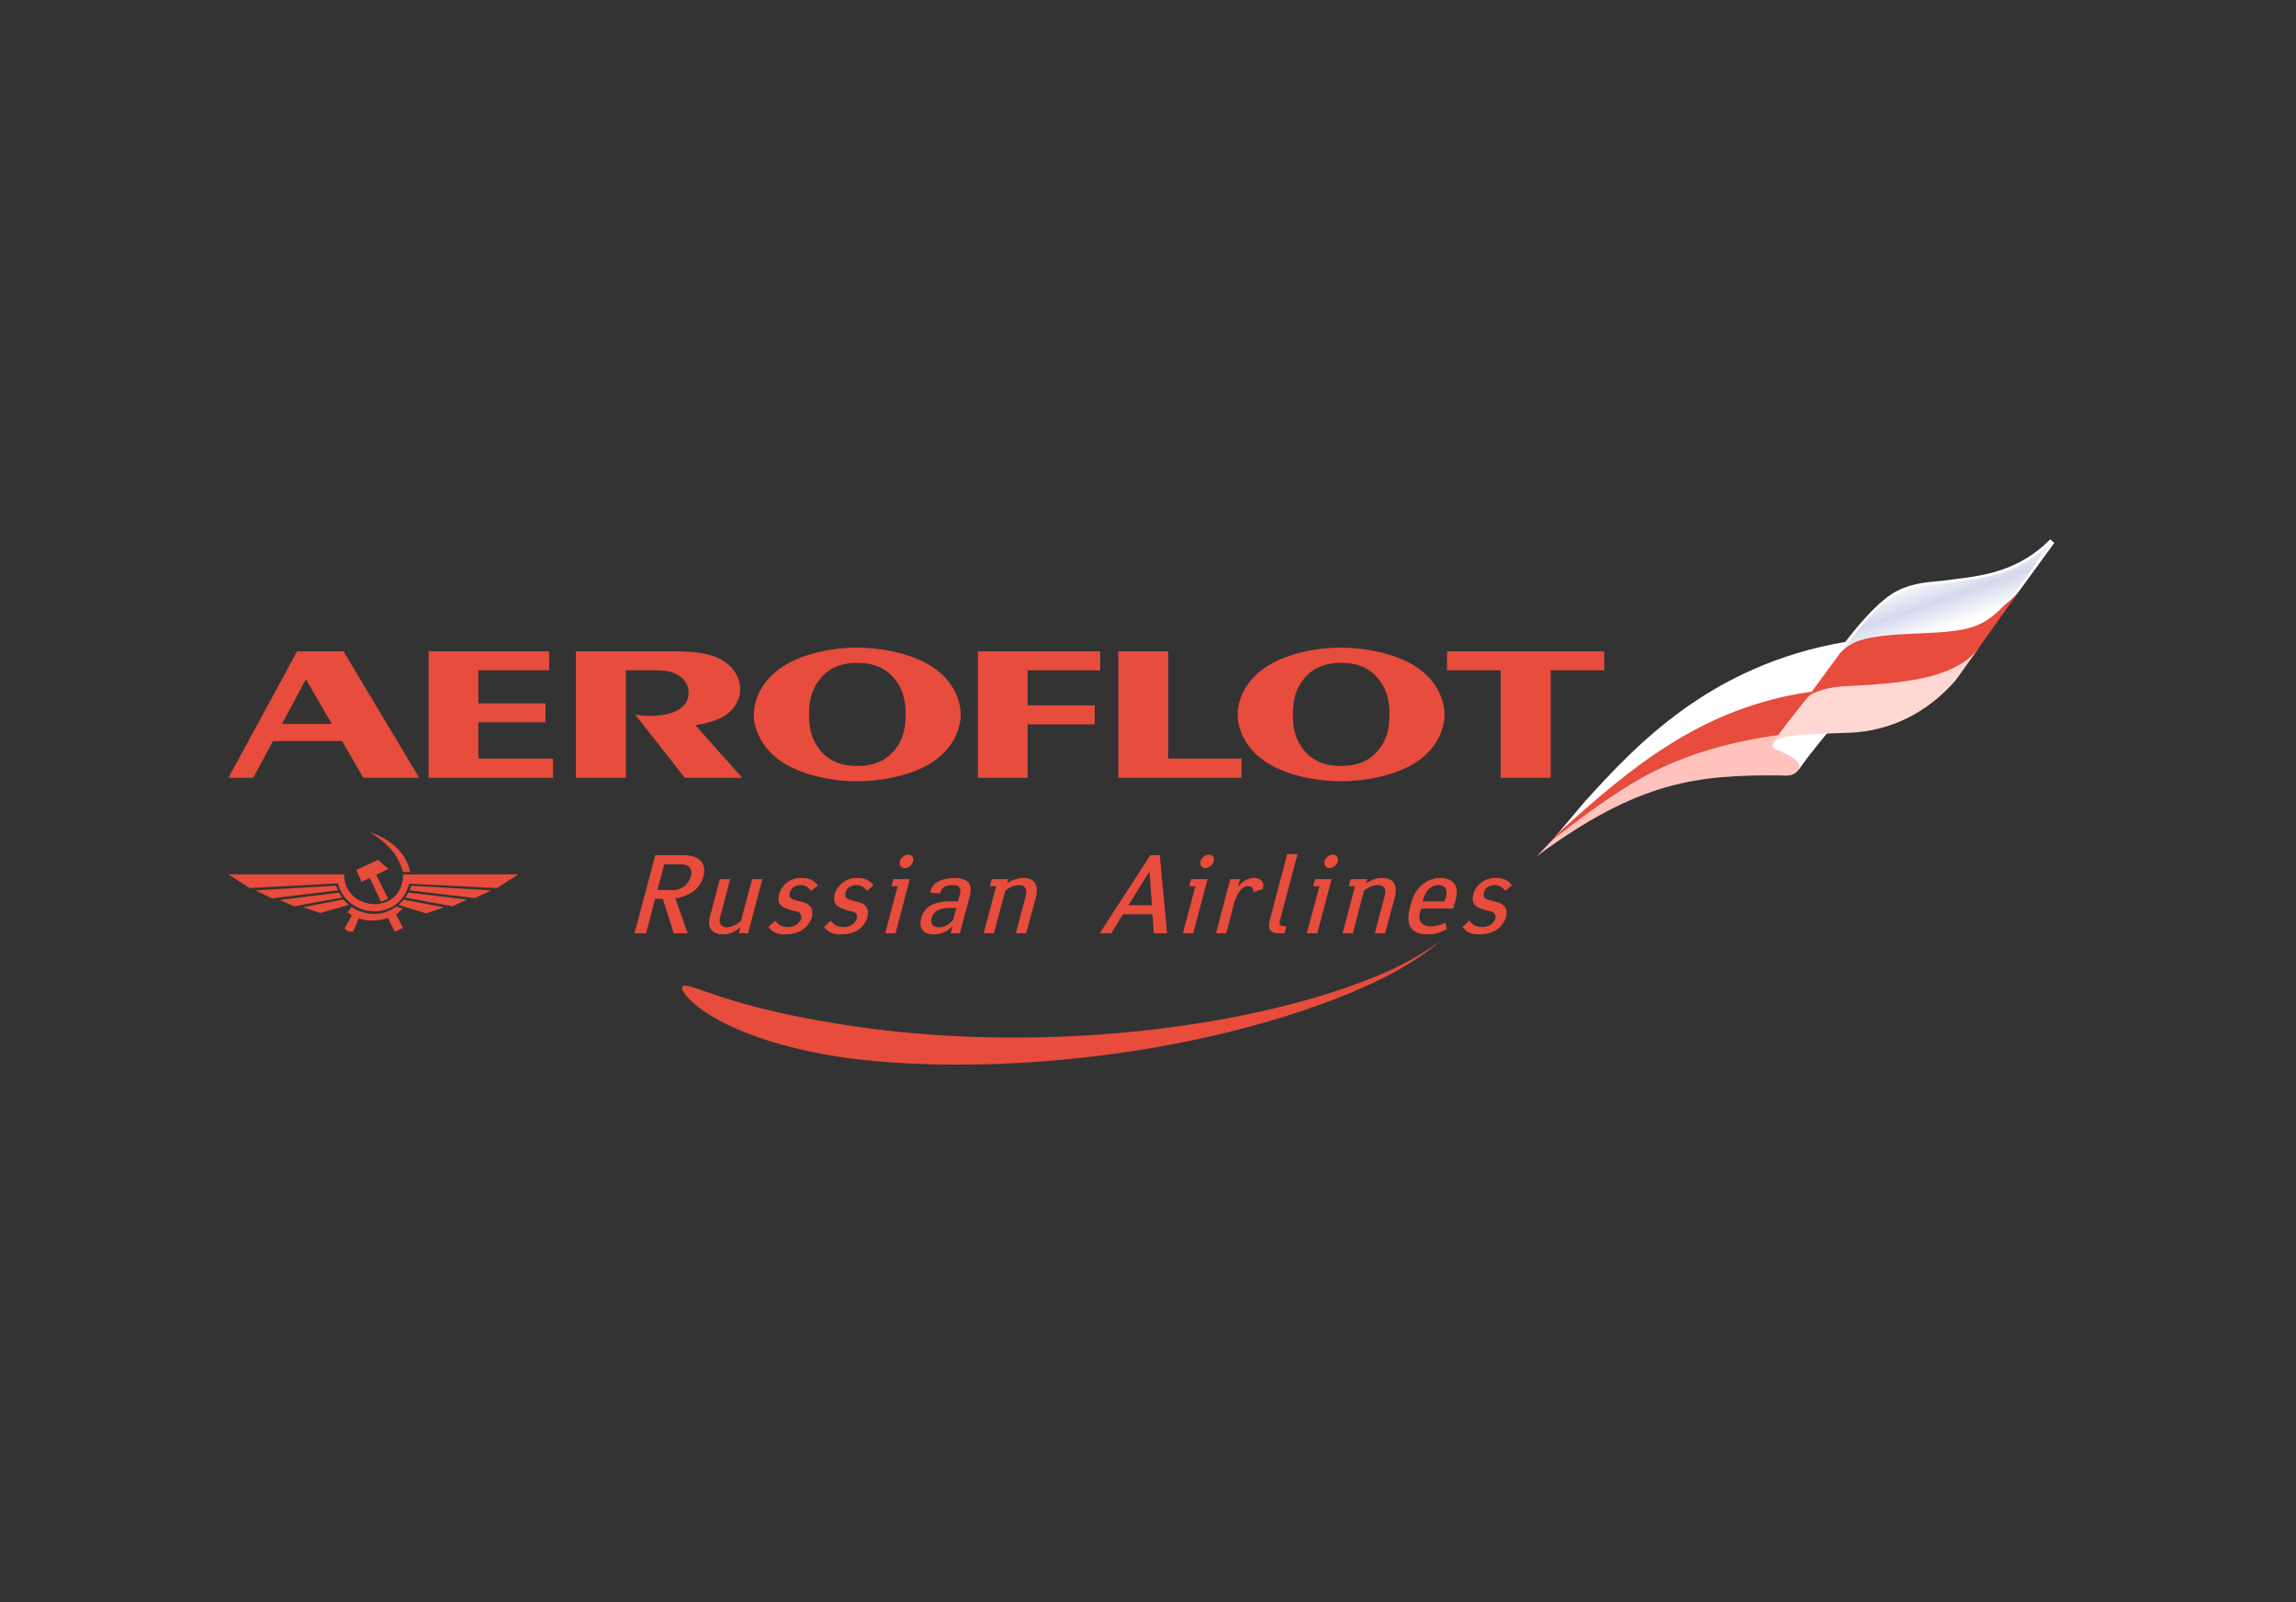<svg xmlns="http://www.w3.org/2000/svg" xmlns:xlink="http://www.w3.org/1999/xlink" width="215" height="150" viewBox="0 0 215 150"><rect x="0" y="0" width="215" height="150" fill="#333333" stroke="none"/><defs><path id="a" d="M174.49 0v128.807H0V0z"/><linearGradient id="c" x1="18.878%" x2="85.793%" y1="16.251%" y2="88.814%"><stop offset="0%" stop-color="#FFF"/><stop offset="34.27%" stop-color="#FFF"/><stop offset="55%" stop-color="#FFF"/><stop offset="100%" stop-color="#C2CAE3"/></linearGradient><linearGradient id="d" x1="18.581%" x2="81.899%" y1="2.282%" y2="98.45%"><stop offset="0%" stop-color="#FFF"/><stop offset="30%" stop-color="#FFF"/><stop offset="50.56%" stop-color="#D4D9EC"/><stop offset="70%" stop-color="#FFF"/><stop offset="100%" stop-color="#FFF"/></linearGradient></defs><g fill="none" fill-rule="evenodd"><g transform="translate(20.174 11)"><mask id="b" fill="#fff"><use xlink:href="#a"/></mask><g mask="url(#b)"><path fill="#E74C3C" d="M7.372 73.85l-1.333-.592 5.528-.685c.098.162.194.306.306.457l-4.501.82zm14.838 0l1.334-.628-5.497-.666c-.048.18-.194.323-.293.474l4.456.82zm-.802.094l-1.675.57-2.38-.734-.207-.066c.08-.063.144-.127.207-.213.1-.08.18-.196.274-.28l3.781.723zm4.42-1.584l-1.53.72-6.107-.72c.05-.146.098-.293.143-.443l7.494.443zm.546-.216l1.995-1.286H17.566c0 .458-.065.852-.213 1.19-.415 1.094-1.459 1.619-2.505 1.603-1.026-.03-2.074-.57-2.54-1.568a2.883 2.883 0 0 1-.257-1.225H1.214l1.977 1.286 8.28-.435c.16.601.453 1.125.837 1.512a3.512 3.512 0 0 0 2.54 1.095c.918.02 1.848-.322 2.505-1.075.355-.391.628-.898.79-1.507l8.231.41zm-9.021 3.336l.213.393-.213.1-.56.261-.643-1.292a4.415 4.415 0 0 1-1.302.242 4.11 4.11 0 0 1-1.417-.195l-.544 1.245c-.178.014-.42 0-.579-.117a.425.425 0 0 1-.194-.243l.194-.33.466-.848c-.146-.1-.273-.165-.404-.295l.387-.473c.662.41 1.384.635 2.092.635.708.018 1.412-.212 2.072-.685l.432.13.18.068c-.064.047-.113.093-.18.145-.127.13-.239.26-.445.375l.445.884zm0-6.684a4.38 4.38 0 0 1 .888 1.848h-.69a3.845 3.845 0 0 0-.198-.62c-.461-1.242-1.413-2.124-2.505-2.86-.145-.083-.274-.18-.418-.261l.418.147c.995.408 1.88.964 2.505 1.746zm-1.865 4.61c.182-.033.452-.133.662-.296l-1.096-2.205 1.142-.554-.962-.848-.386.178-1.657.765.487 1.111.784-.357 1.026 2.205zm-2.987.308c-.065-.047-.131-.111-.193-.163a1.866 1.866 0 0 1-.318-.343l-3.78.725 1.609.548 2.682-.767zm-1.03-1.354c-.064-.146-.11-.293-.16-.443l-7.557.443 1.528.75 6.189-.75zM58.95 84.951c2.493.4 7.267 1.025 13.114 1.156 5.836.15 12.696-.198 19.179-1.182 6.483-.956 12.56-2.561 16.874-4.293 4.348-1.665 6.78-3.693 6.768-3.701.024.012-2.51 2.358-7.115 4.371-4.559 2.091-10.995 4.096-17.772 5.391-6.77 1.332-13.87 1.94-19.647 1.976-5.775.068-10.262-.461-11.834-.712-5.433-.823-9.38-2.275-11.79-3.673-2.431-1.409-3.241-2.682-2.988-2.929.27-.294 1.48.3 3.932 1.071 2.455.782 6.192 1.757 11.28 2.525z"/><path fill="#FFF" d="M162.752 43.242l-.926.12-.593.057c-1.113.098-2.793.243-4.276 1.203-1.47.953-3.155 2.945-4.333 4.477-12.768 2.172-19.769 9.86-24.4 14.953l-2.904 3.443.486-.153c8.702-8.159 16.462-12.522 23.728-13.338l.108-.012.968-1.283 2.036-2.713c.837-.767 1.996-1.038 3.702-1.236l2.976-.193 3.523-.25c2.012-.275 3.74-.746 6.113-4.057l3.23-4.431-.379-.334c-2.964 2.984-6.201 3.39-9.06 3.747zm.061.506c2.476-.309 5.223-.756 7.874-2.715l-2.133 2.926c-2.26 3.154-3.818 3.586-5.774 3.85 0 .003-3.477.248-3.477.248l-3.012.198c-1.272.146-2.197.42-3.01.832 1.132-1.449 2.635-3.182 3.95-4.034 1.375-.894 2.98-1.032 4.044-1.126l.619-.062.92-.117zm-10.581 5.964c-.229.3-2.021 2.687-2.021 2.687l-.844 1.12c-6.208.726-12.761 4.01-19.918 9.949 4.522-4.936 11.225-11.632 22.783-13.756zm9.66-5.846h.005-.004z"/><path fill="#FFC2BC" d="M150.808 57.485l-2.363 3.239c-.445.96-1.135.917-1.861.872-7.841-.063-13.318.531-22.844 7.56l1.902-1.991c9.234-6.858 14.198-9.58 25.166-9.68z"/><path fill="url(#c)" d="M2.436 28.179c9.292-8.712 17.05-12.637 23.87-13.402.604-.812 2.688-3.532 3.32-4.438-15.55 2.58-22.424 13.273-27.19 17.84z" transform="translate(123.2 38.975)"/><path fill="#E74C3C" d="M126.113 66.655c-.184.18-.825.882-1.01 1.05 5.454-4.086 10.02-8.34 21.394-9.912.567-.652 2.221-2.863 3-4.042-10.368 1.433-17.15 7.315-23.384 12.904z"/><path fill="#FFF" d="M148.24 61.097c.1-.357.344-.622-.808-1.313-1.357-.812-1.826-.47-1.526-1.296.223-.626 3.136-1.873 5.262-1.142 0 0-1.885 2.221-2.929 3.751z"/><path fill="#E74C3C" d="M156.408 48.295c-2.127.29-3.469.828-4.32 1.919l-2.97 4.042c.647-.588 2.604-.878 4.725-.933l.297.006c.088-.006.18 0 .27-.006.299-.008.617-.022.947-.03 3.008-.12 7.184-.551 9.622-3.438l3.654-5.134.437-.61c-3.173 4.246-10.413 3.879-12.662 4.184z"/><path fill="#FFD7D3" d="M158.171 52.786c-2.281.325-4.89.421-5.639.46-1.278.057-2.978.472-3.448 1.05-1.433 1.81-2.805 3.498-3.177 4.193.876-.822 3.756-.733 7.252-.896 3.492-.162 7.03-1.697 9.82-4.929l2.12-2.976c-1.42 1.85-3.92 2.672-6.928 3.098z"/><path fill="url(#d)" d="M38.66 4.638c-.93.127-3.025.093-4.767 1.224-1.746 1.131-3.847 3.815-4.88 5.228.96-1.044 2.235-1.341 4.106-1.557 1.87-.219 4.573-.181 6.494-.445 1.845-.25 3.56-.626 5.943-3.952L48.788.702c-3.35 3.372-7.008 3.512-10.129 3.936z" transform="translate(123.2 38.975)"/><path d="M24.62 60.017v-3.39h6.287v-1.782H24.62V51.76h6.627v-1.782H19.96v11.841h11.652v-1.801zm13.81 1.801v-10.06h2.738c.833 0 1.603.064 2.307.541.51.37.832.896.832 1.549 0 .544-.19 1.105-.896 1.56-.92.608-2.521.692-3.526.569l-.577-.07 4.64 5.911h5.385l-4.404-4.933c.789-.088 2.054-.407 2.821-.908.919-.633 1.389-1.567 1.389-2.438 0-.976-.516-2.037-1.687-2.735-1.392-.802-3.292-.826-5.045-.826H33.75v11.84h4.68zm37.623-6.779v-3.28h6.798v-1.782H71.396v11.841h4.657v-4.997h6.285v-1.782zm8.487-5.062v11.841h11.546v-1.801h-6.863v-10.04zm45.512 0h-14.727v1.782h5.024v10.06h4.682v-10.06h5.02zm-24.645-.345c-2.18 0-5.238.501-7.29 1.995-1.629 1.173-2.395 2.85-2.395 4.28 0 1.414.767 3.088 2.394 4.261 2.053 1.474 5.11 1.975 7.29 1.975 2.179 0 5.258-.501 7.309-1.975 1.627-1.173 2.376-2.847 2.376-4.261 0-1.43-.75-3.107-2.376-4.28-2.05-1.494-5.13-1.973-7.308-1.995zm0 11.078c-1.156 0-2.524-.26-3.532-1.544-.832-1.041-.981-2.239-.981-3.26 0-1.061.149-2.237.981-3.278 1.008-1.307 2.376-1.565 3.532-1.565 1.172 0 2.524.258 3.543 1.565.837 1.041.988 2.217.988 3.278 0 1.021-.151 2.219-.988 3.26-1.02 1.284-2.37 1.544-3.543 1.544zm-45.31-11.078c-2.179 0-5.235.501-7.286 1.995-1.628 1.173-2.398 2.85-2.398 4.28 0 1.414.77 3.088 2.398 4.261 2.051 1.474 5.108 1.975 7.286 1.975s5.26-.501 7.313-1.975c1.622-1.173 2.373-2.847 2.373-4.261 0-1.43-.751-3.107-2.373-4.28-2.054-1.494-5.135-1.973-7.313-1.995zm0 11.078c-1.154 0-2.524-.26-3.527-1.544-.833-1.041-.984-2.239-.984-3.26 0-1.061.151-2.237.984-3.278 1.003-1.307 2.373-1.565 3.527-1.565 1.173 0 2.523.258 3.548 1.565.835 1.041.984 2.217.984 3.278 0 1.021-.15 2.219-.984 3.26-1.025 1.284-2.375 1.544-3.548 1.544zM3.543 61.818l1.84-3.437h6.479l1.986 3.437h5.236L11.99 49.977H7.648L1.214 61.818h2.329zm2.693-5.042l2.203-4.126h.065l2.392 4.126h-4.66zM50.253 71.307l-1.038 3.888c-.128.156-.327.286-.508.383-.28.154-.557.236-.812.236-.254 0-.48-.103-.583-.262-.075-.13-.15-.333-.05-.696l.939-3.55h-.964l-.91 3.422c-.077.312-.204.85.073 1.263.155.232.486.49 1.165.49.281 0 .561-.05.917-.205.226-.134.477-.286.683-.44l-.151.542h.859l1.349-5.071h-.97zm6.168.586a1.79 1.79 0 0 0-.56-.489c-.323-.175-.682-.205-.99-.205-.328 0-.735.03-1.188.31-.33.234-.735.592-.884 1.186-.135.436-.08.77.073.978.176.233.48.359.738.436l.479.158c.25.052.506.052.656.253a.548.548 0 0 1 .104.492 1.052 1.052 0 0 1-.355.488c-.176.157-.482.289-.912.289-.278 0-.507-.058-.734-.187-.201-.152-.356-.282-.433-.407l-.636.594c.458.61 1.02.692 1.574.692.377 0 1.141-.05 1.776-.54.352-.308.608-.699.711-1.032.05-.261.1-.642-.025-.878-.18-.36-.585-.513-.814-.567l-.355-.104c-.453-.104-.657-.153-.76-.283-.099-.073-.178-.23-.099-.539a1.12 1.12 0 0 1 .35-.49c.254-.156.488-.18.663-.18.227 0 .43.054.609.18.152.102.276.234.379.363l.633-.518zm5.199 0a1.368 1.368 0 0 0-.556-.489c-.303-.175-.662-.205-.964-.205-.349 0-.734.03-1.19.31-.331.234-.737.592-.914 1.186-.097.436-.05.77.102.978.177.233.51.359.735.436l.455.158c.254.052.51.052.685.253.077.106.152.236.077.492a1.216 1.216 0 0 1-.331.488c-.178.157-.48.289-.912.289a1.58 1.58 0 0 1-.76-.187 2.207 2.207 0 0 1-.431-.407l-.634.594c.487.61 1.042.692 1.597.692.383 0 1.14-.05 1.776-.54.354-.308.609-.699.685-1.032.076-.261.1-.642-.026-.878-.152-.36-.559-.513-.809-.567l-.358-.104c-.433-.104-.63-.153-.736-.283-.098-.073-.173-.23-.098-.539.05-.127.126-.336.354-.49.23-.156.481-.18.632-.18.257 0 .457.054.636.18.154.102.278.234.38.363l.605-.518zm1.86-.586l-.18.666h.582l-1.16 4.405h.959l1.342-5.071H63.48zm.609-1.675c-.081.358.126.641.459.641.353 0 .68-.284.781-.64.1-.34-.102-.62-.457-.62-.324 0-.68.28-.783.62zm8.807 6.746l1.067-3.993c.334-.285.84-.516 1.294-.516.33 0 .51.128.583.281.153.236.077.619.024.775l-.912 3.453h.965l.912-3.374c.104-.415.151-.904-.076-1.315-.204-.333-.58-.49-1.116-.49-.326 0-.885.078-1.496.49l.103-.383h-1.55l-.174.666h.582l-1.165 4.405h.959zm-31.708-7.314l-1.95 7.314h1.087l.843-3.216h.73l1.016 3.216h1.315l-1.165-3.272c.535-.056 1.245-.31 1.674-.645.478-.36.839-.876.96-1.417.154-.518.082-1.055-.22-1.412-.409-.518-1.22-.568-1.805-.568h-2.485zm1.803 3.266h-1.597l.635-2.418h1.446c.153 0 .63 0 .886.258.15.155.278.412.173.824-.1.386-.305.696-.606.954a1.85 1.85 0 0 1-.937.382zm25.213 1.085c-1.013.104-1.852.515-2.129 1.574-.026.124-.051.23-.051.332v.18c.025.568.404.981 1.241.981.302 0 .607-.05.939-.185.028 0 .052-.02.1-.047.33-.155.58-.414.66-.49h.05l-.173.618h.86l.886-3.272c.13-.516.252-1.032-.027-1.416-.23-.361-.81-.49-1.263-.49a4.28 4.28 0 0 0-1.094.129c-.883.23-1.217.772-1.243 1.26l.89.053c.072-.256.177-.439.353-.567.205-.152.509-.206.889-.206.205 0 .455.024.556.206.155.182.102.439.053.673l-.18.642h-.71c-.204 0-.428 0-.607.025zm0 2.317a1.27 1.27 0 0 1-.458.081c-.199 0-.454-.023-.605-.235-.126-.182-.154-.36-.076-.619.05-.203.15-.411.403-.616a1.51 1.51 0 0 1 .736-.281c.125-.03.278-.054.46-.054h.71l-.281 1.079a2.01 2.01 0 0 1-.485.465c-.15.082-.279.158-.404.18zm23.153-4.425l-.176.666h.583l-1.17 4.405h.966l1.342-5.071h-1.545zm.892-1.675c-.08.358.123.641.456.641.325 0 .681-.284.782-.64.104-.34-.1-.62-.457-.62-.325 0-.688.28-.781.62zm2.784 1.675l-1.341 5.07h.964l.76-2.912c.126-.334.25-.668.432-.926.303-.49.654-.566.862-.566.126 0 .275.024.379.128.071.08.101.229.101.412l.862-.257c.174-.513 0-.8-.302-.95a1.147 1.147 0 0 0-.51-.108c-.558 0-1.112.31-1.497.85l.202-.742h-.912zm5.329-2.347l-1.595 6.029c-.124.46-.355 1.389.788 1.389h.556l.176-.668h-.275c-.48 0-.357-.416-.334-.515l1.65-6.235h-.966zm2.608 2.347l-.172.666h.585l-1.196 4.405h.989l1.345-5.071h-1.552zm.888-1.675c-.078.358.127.641.457.641.356 0 .686-.284.786-.64.076-.34-.129-.62-.454-.62-.357 0-.685.28-.789.62zm2.654 6.746l1.038-3.993c.355-.285.863-.516 1.316-.516.33 0 .512.128.585.281.177.236.051.619.026.775l-.91 3.453h.96l.912-3.374c.102-.415.153-.904-.076-1.315-.198-.333-.583-.49-1.112-.49-.357 0-.864.078-1.496.49l.1-.383h-1.545l-.18.666h.583l-1.163 4.406h.962zm14.882-4.485c-.2-.308-.453-.461-.534-.489-.329-.175-.653-.205-.96-.205-.36 0-.736.03-1.19.31-.356.234-.762.592-.913 1.186-.133.436-.052.77.098.978.154.233.483.359.712.436l.482.158c.25.052.51.052.653.253.107.106.158.236.107.492a1.017 1.017 0 0 1-.355.488c-.155.157-.457.289-.912.289-.286 0-.486-.058-.74-.187-.2-.152-.35-.282-.427-.407l-.634.594c.455.61 1.016.692 1.573.692.404 0 1.14-.05 1.773-.54.358-.308.605-.699.71-1.032.077-.261.104-.642-.02-.878-.156-.36-.59-.513-.813-.567l-.359-.104c-.425-.104-.632-.153-.758-.283-.08-.073-.177-.23-.102-.539.05-.127.122-.336.356-.49.25-.156.503-.18.659-.18.252 0 .427.054.629.18.13.102.254.234.357.363l.608-.518zm-38.592 4.485h1.09l1.09-1.78h2.762l.128 1.78h1.242l-.682-7.314h-.889l-4.74 7.314zm2.688-2.627l1.95-3.117h.025l.232 3.117H85.49zm27.418.311h3.011l.08-.336c.202-.676.402-1.369.052-1.933-.305-.486-.913-.594-1.346-.594-.642 0-1.258.233-1.748.67-.662.592-.934 1.388-1.088 2.061-.152.542-.307 1.364.098 1.959.38.51 1.069.592 1.547.592.389 0 .747-.056 1.12-.186a4.82 4.82 0 0 0 .679-.305l-.148-.594a3.105 3.105 0 0 1-.662.237c-.237.044-.46.097-.712.097-.377 0-.71-.13-.883-.357-.282-.335-.153-.855-.075-1.107l.075-.204zm.15-.673l.05-.227c.105-.263.23-.674.556-.96a1.24 1.24 0 0 1 .84-.333c.255 0 .504.078.634.232.225.311.123.748.028 1.083l-.056.206h-2.052z" fill="#E74C3C"/></g></g><path fill="none" d="M0 0h215v150H0z"/></g></svg>